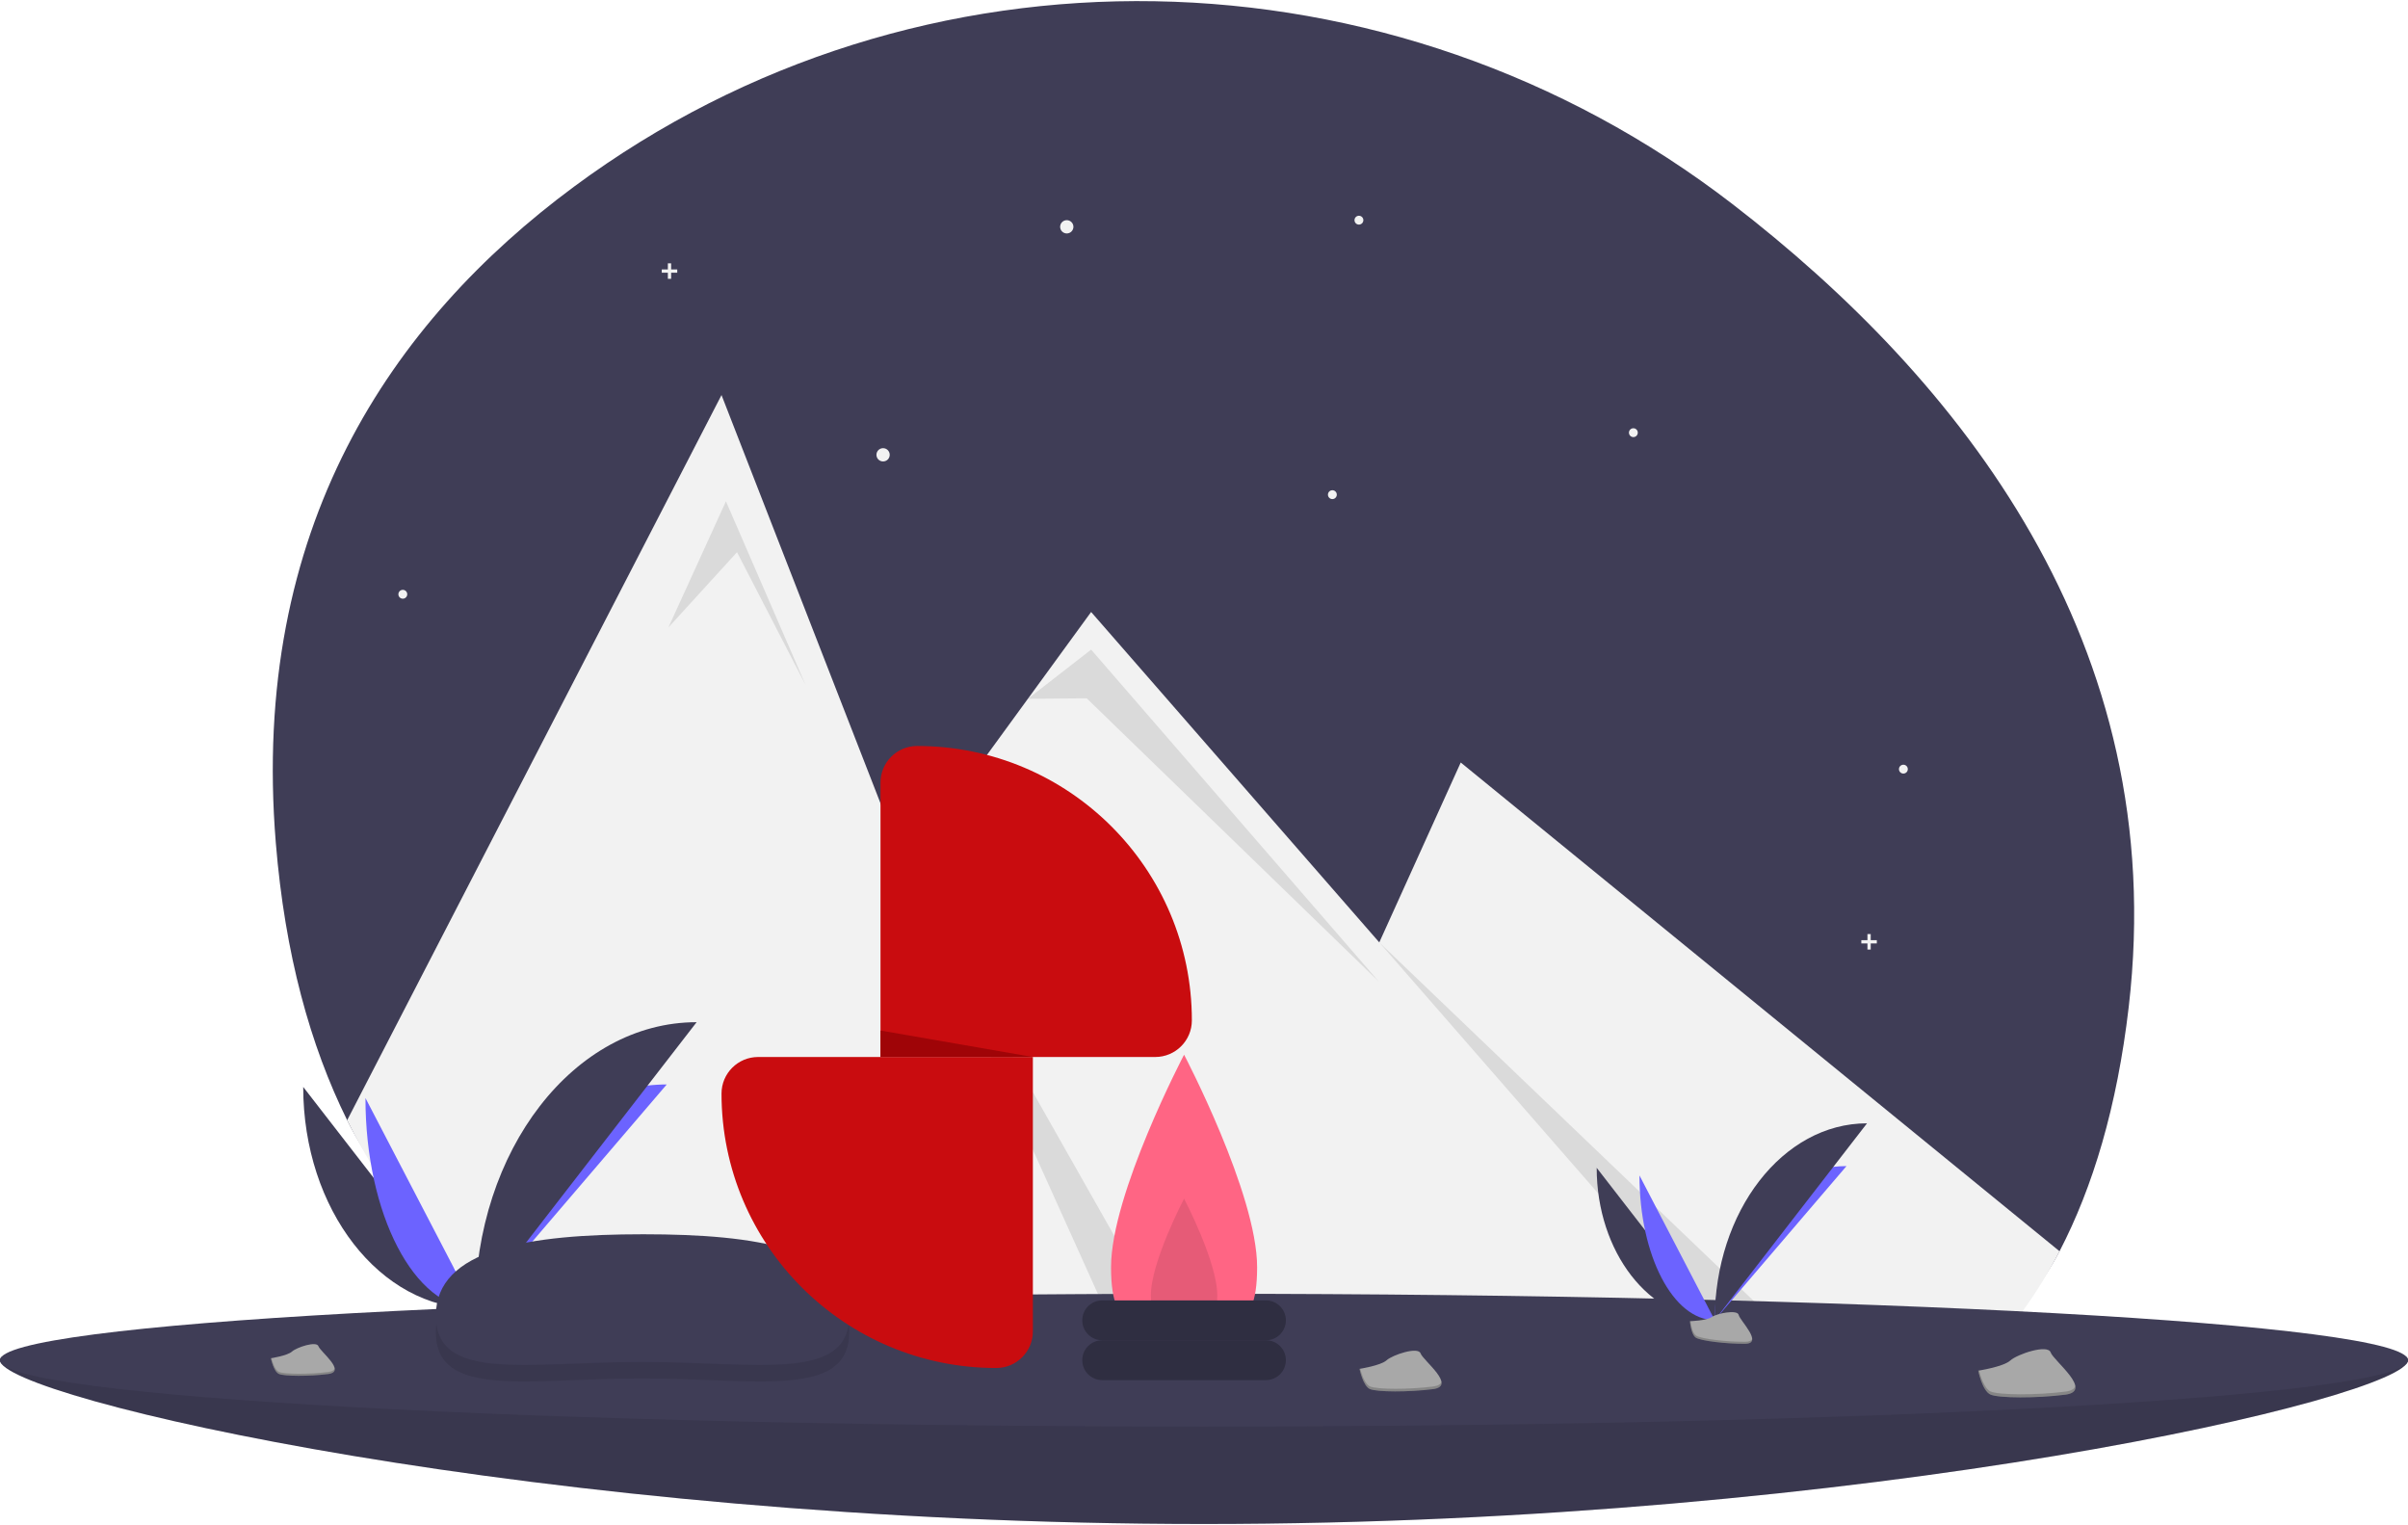<svg width="1088" height="689" viewBox="0 0 1088 689" fill="none" xmlns="http://www.w3.org/2000/svg">
<g clip-path="url(#clip0_2026_490)">
<path d="M961.81 454.942C956.54 500.092 945.59 536.342 930.56 565.252C910.56 603.772 876.35 619.292 845.79 635.532C836.959 640.216 827.778 644.208 818.33 647.472C762.72 666.772 700.48 661.652 651.59 651.462C617.299 644.309 582.492 639.908 547.5 638.302C537.52 637.852 527.53 637.629 517.53 637.632C502.11 637.652 224.46 642.922 156.86 506.062C140.17 472.302 128.73 431.062 124.62 380.792C112.99 238.672 176.91 145.332 259.36 84.322C415.33 -31.088 629.12 -26.248 782.79 92.202C885.15 171.102 980.99 290.512 961.81 454.942Z" fill="#3F3D56"/>
<path d="M930.56 565.252C910.56 603.772 883.35 629.292 852.79 645.532C843.959 650.216 834.778 654.208 825.33 657.472C769.72 676.772 707.48 671.652 658.59 661.462C624.299 654.309 589.492 649.908 554.5 648.302C544.52 647.852 534.53 647.629 524.53 647.632C509.11 647.652 493.693 648.225 478.28 649.352C378.11 656.712 224.46 642.922 156.86 506.062L326 178.462L388.95 340.081L409.04 391.671L464.41 315.691L493 276.462L623.2 425.732L660 344.462L914.78 552.381L928.99 563.971L930.56 565.252Z" fill="#F2F2F2"/>
<path opacity="0.1" d="M302 283.462L328 226.462L364 309.462L333 249.462L302 283.462Z" fill="black"/>
<path opacity="0.1" d="M554.5 648.302C544.52 647.852 534.53 647.629 524.53 647.632L409.04 391.672L554.5 648.302Z" fill="black"/>
<path opacity="0.1" d="M464.411 315.691L493 293.462L623 443.462L491 315.462L464.411 315.691Z" fill="black"/>
<path opacity="0.1" d="M852.79 645.532C843.959 650.216 834.779 654.208 825.33 657.472L623.2 425.732L852.79 645.532Z" fill="black"/>
<path d="M482 105.462C483.657 105.462 485 104.119 485 102.462C485 100.805 483.657 99.462 482 99.462C480.343 99.462 479 100.805 479 102.462C479 104.119 480.343 105.462 482 105.462Z" fill="#F2F2F2"/>
<path d="M399 208.462C400.657 208.462 402 207.119 402 205.462C402 203.805 400.657 202.462 399 202.462C397.343 202.462 396 203.805 396 205.462C396 207.119 397.343 208.462 399 208.462Z" fill="#F2F2F2"/>
<path d="M602 225.462C603.105 225.462 604 224.567 604 223.462C604 222.358 603.105 221.462 602 221.462C600.895 221.462 600 222.358 600 223.462C600 224.567 600.895 225.462 602 225.462Z" fill="#F2F2F2"/>
<path d="M182 270.462C183.105 270.462 184 269.567 184 268.462C184 267.358 183.105 266.462 182 266.462C180.895 266.462 180 267.358 180 268.462C180 269.567 180.895 270.462 182 270.462Z" fill="#F2F2F2"/>
<path d="M614 101.462C615.105 101.462 616 100.567 616 99.462C616 98.358 615.105 97.462 614 97.462C612.895 97.462 612 98.358 612 99.462C612 100.567 612.895 101.462 614 101.462Z" fill="#F2F2F2"/>
<path d="M738 197.462C739.105 197.462 740 196.567 740 195.462C740 194.358 739.105 193.462 738 193.462C736.895 193.462 736 194.358 736 195.462C736 196.567 736.895 197.462 738 197.462Z" fill="#F2F2F2"/>
<path d="M860 349.462C861.105 349.462 862 348.567 862 347.462C862 346.358 861.105 345.462 860 345.462C858.895 345.462 858 346.358 858 347.462C858 348.567 858.895 349.462 860 349.462Z" fill="#F2F2F2"/>
<path d="M306 121.722H303.24V118.962H301.76V121.722H299V123.2H301.76V125.959H303.24V123.2H306V121.722Z" fill="#F2F2F2"/>
<path d="M848 424.722H845.24V421.962H843.76V424.722H841V426.2H843.76V428.959H845.24V426.2H848V424.722Z" fill="#F2F2F2"/>
<path d="M1088 614.462C1088 631.031 844.443 688.462 544 688.462C243.557 688.462 0 631.031 0 614.462C0 597.893 243.557 628.462 544 628.462C844.443 628.462 1088 597.894 1088 614.462Z" fill="#3F3D56"/>
<path opacity="0.1" d="M1088 614.462C1088 631.031 844.443 688.462 544 688.462C243.557 688.462 0 631.031 0 614.462C0 597.893 243.557 628.462 544 628.462C844.443 628.462 1088 597.894 1088 614.462Z" fill="black"/>
<path d="M544 644.462C844.443 644.462 1088 631.03 1088 614.462C1088 597.893 844.443 584.462 544 584.462C243.557 584.462 0 597.893 0 614.462C0 631.03 243.557 644.462 544 644.462Z" fill="#3F3D56"/>
<path d="M568 572.462C568 605.599 553.225 596.462 535 596.462C516.775 596.462 502 605.599 502 572.462C502 539.325 535 476.462 535 476.462C535 476.462 568 539.325 568 572.462Z" fill="#FF6584"/>
<path opacity="0.1" d="M550 585.141C550 600.203 543.284 596.05 535 596.05C526.716 596.05 520 600.203 520 585.141C520 570.079 535 541.505 535 541.505C535 541.505 550 570.081 550 585.141Z" fill="black"/>
<path d="M572 605.462H498C493.029 605.462 489 609.491 489 614.462C489 619.432 493.029 623.462 498 623.462H572C576.971 623.462 581 619.432 581 614.462C581 609.491 576.971 605.462 572 605.462Z" fill="#2F2E41"/>
<path d="M572 587.462H498C493.029 587.462 489 591.491 489 596.462C489 601.432 493.029 605.462 498 605.462H572C576.971 605.462 581 601.432 581 596.462C581 591.491 576.971 587.462 572 587.462Z" fill="#2F2E41"/>
<path d="M137 491.028C137 546.371 171.719 591.154 214.626 591.154Z" fill="#3F3D56"/>
<path d="M214.626 591.154C214.626 535.189 253.371 489.903 301.252 489.903Z" fill="#6C63FF"/>
<path d="M165.125 496.045C165.125 548.615 187.265 591.154 214.625 591.154Z" fill="#6C63FF"/>
<path d="M214.626 591.154C214.626 519.643 259.409 461.777 314.752 461.777Z" fill="#3F3D56"/>
<path d="M198.3 591.86C198.3 591.86 209.309 591.521 212.626 589.16C215.943 586.799 229.56 583.977 230.383 587.765C231.206 591.553 246.927 606.609 234.498 606.71C222.069 606.811 205.619 604.774 202.308 602.757C198.997 600.74 198.3 591.86 198.3 591.86Z" fill="#A8A8A8"/>
<path opacity="0.2" d="M234.716 605.39C222.287 605.49 205.837 603.454 202.526 601.437C200.004 599.901 198.999 594.389 198.663 591.846L198.295 591.86C198.295 591.86 198.995 600.739 202.304 602.76C205.613 604.781 222.065 606.813 234.494 606.713C238.082 606.684 239.321 605.408 239.253 603.513C238.755 604.655 237.386 605.368 234.716 605.39Z" fill="black"/>
<path d="M721.429 527.562C721.429 565.591 745.286 596.362 774.77 596.362Z" fill="#3F3D56"/>
<path d="M774.769 596.363C774.769 557.907 801.392 526.788 834.294 526.788Z" fill="#6C63FF"/>
<path d="M740.755 531.009C740.755 567.133 755.968 596.363 774.769 596.363Z" fill="#6C63FF"/>
<path d="M774.769 596.363C774.769 547.224 805.542 507.463 843.569 507.463Z" fill="#3F3D56"/>
<path d="M763.548 596.848C763.548 596.848 771.113 596.615 773.392 594.992C775.671 593.369 785.028 591.43 785.592 594.034C786.156 596.638 796.96 606.983 788.42 607.052C779.88 607.121 768.576 605.722 766.301 604.336C764.026 602.95 763.548 596.848 763.548 596.848Z" fill="#A8A8A8"/>
<path opacity="0.2" d="M788.574 606.145C780.034 606.214 768.73 604.815 766.455 603.429C764.722 602.373 764.032 598.586 763.801 596.839L763.548 596.849C763.548 596.849 764.027 602.949 766.303 604.336C768.579 605.723 779.882 607.121 788.422 607.052C790.887 607.032 791.739 606.152 791.692 604.852C791.349 605.64 790.409 606.13 788.574 606.145Z" fill="black"/>
<path d="M893.813 619.199C893.813 619.199 905.173 617.47 908.313 614.608C911.453 611.746 925.203 607.12 926.53 610.941C927.857 614.762 946.024 628.388 933.163 630.048C920.302 631.708 903.01 631.657 899.328 629.983C895.646 628.309 893.813 619.199 893.813 619.199Z" fill="#A8A8A8"/>
<path opacity="0.2" d="M933.228 628.654C920.368 630.313 903.075 630.263 899.393 628.589C896.593 627.314 894.858 621.731 894.193 619.139L893.814 619.2C893.814 619.2 895.647 628.309 899.33 629.983C903.013 631.657 920.305 631.708 933.165 630.048C936.877 629.569 938.001 628.092 937.694 626.142C937.319 627.388 935.991 628.298 933.228 628.654Z" fill="black"/>
<path d="M614.26 618.381C614.26 618.381 623.847 616.922 626.497 614.506C629.147 612.09 640.752 608.186 641.871 611.411C642.99 614.636 658.323 626.136 647.471 627.536C636.619 628.936 622.023 628.894 618.916 627.481C615.809 626.068 614.26 618.381 614.26 618.381Z" fill="#A8A8A8"/>
<path opacity="0.2" d="M647.524 626.356C636.671 627.756 622.076 627.714 618.969 626.301C616.602 625.225 615.142 620.513 614.579 618.325L614.259 618.376C614.259 618.376 615.806 626.063 618.914 627.476C622.022 628.889 636.614 628.932 647.469 627.531C650.602 627.131 651.55 625.88 651.291 624.231C650.977 625.288 649.856 626.056 647.524 626.356Z" fill="black"/>
<path d="M122.389 613.59C122.389 613.59 129.852 612.454 131.916 610.574C133.98 608.694 143.016 605.654 143.885 608.165C144.754 610.676 156.693 619.628 148.243 620.718C139.793 621.808 128.432 621.775 126.013 620.675C123.594 619.575 122.389 613.59 122.389 613.59Z" fill="#A8A8A8"/>
<path opacity="0.2" d="M148.285 619.802C139.836 620.892 128.474 620.859 126.055 619.759C124.213 618.921 123.076 615.253 122.638 613.55L122.389 613.59C122.389 613.59 123.589 619.574 126.013 620.675C128.437 621.776 139.794 621.808 148.243 620.718C150.682 620.403 151.42 619.433 151.219 618.152C150.973 618.97 150.1 619.568 148.285 619.802Z" fill="black"/>
<path opacity="0.1" d="M383.7 601.818C383.7 632.038 341.576 622.691 290 622.691C238.424 622.691 196.926 632.038 196.926 601.818C196.926 571.598 239.044 565.025 290.62 565.025C342.196 565.025 383.7 571.598 383.7 601.818Z" fill="black"/>
<path d="M383.7 594.381C383.7 624.601 341.576 615.254 290 615.254C238.424 615.254 196.926 624.601 196.926 594.381C196.926 564.161 239.04 557.581 290.616 557.581C342.192 557.581 383.7 564.157 383.7 594.381Z" fill="#3F3D56"/>
<g clip-path="url(#clip1_2026_490)">
<path d="M397.835 353.529C397.835 344.4 405.245 337 414.386 337C482.941 337 538.515 392.504 538.515 460.971C538.515 470.1 531.105 477.5 521.964 477.5H397.835V353.529Z" fill="#C90C0F"/>
<path d="M466.679 601.471C466.679 610.6 459.269 618 450.129 618C381.574 618 326 562.496 326 494.029C326 484.9 333.41 477.5 342.551 477.5H466.679V601.471Z" fill="#C90C0F"/>
<path d="M466.679 477.5H397.835V465.542L466.679 477.5Z" fill="#9F0407"/>
</g>
</g>
<defs>
<clipPath id="clip0_2026_490">
<rect width="1088" height="687.962" fill="white" transform="translate(0 0.5)"/>
</clipPath>
<clipPath id="clip1_2026_490">
<rect width="233" height="281" fill="white" transform="translate(326 337)"/>
</clipPath>
</defs>
</svg>
